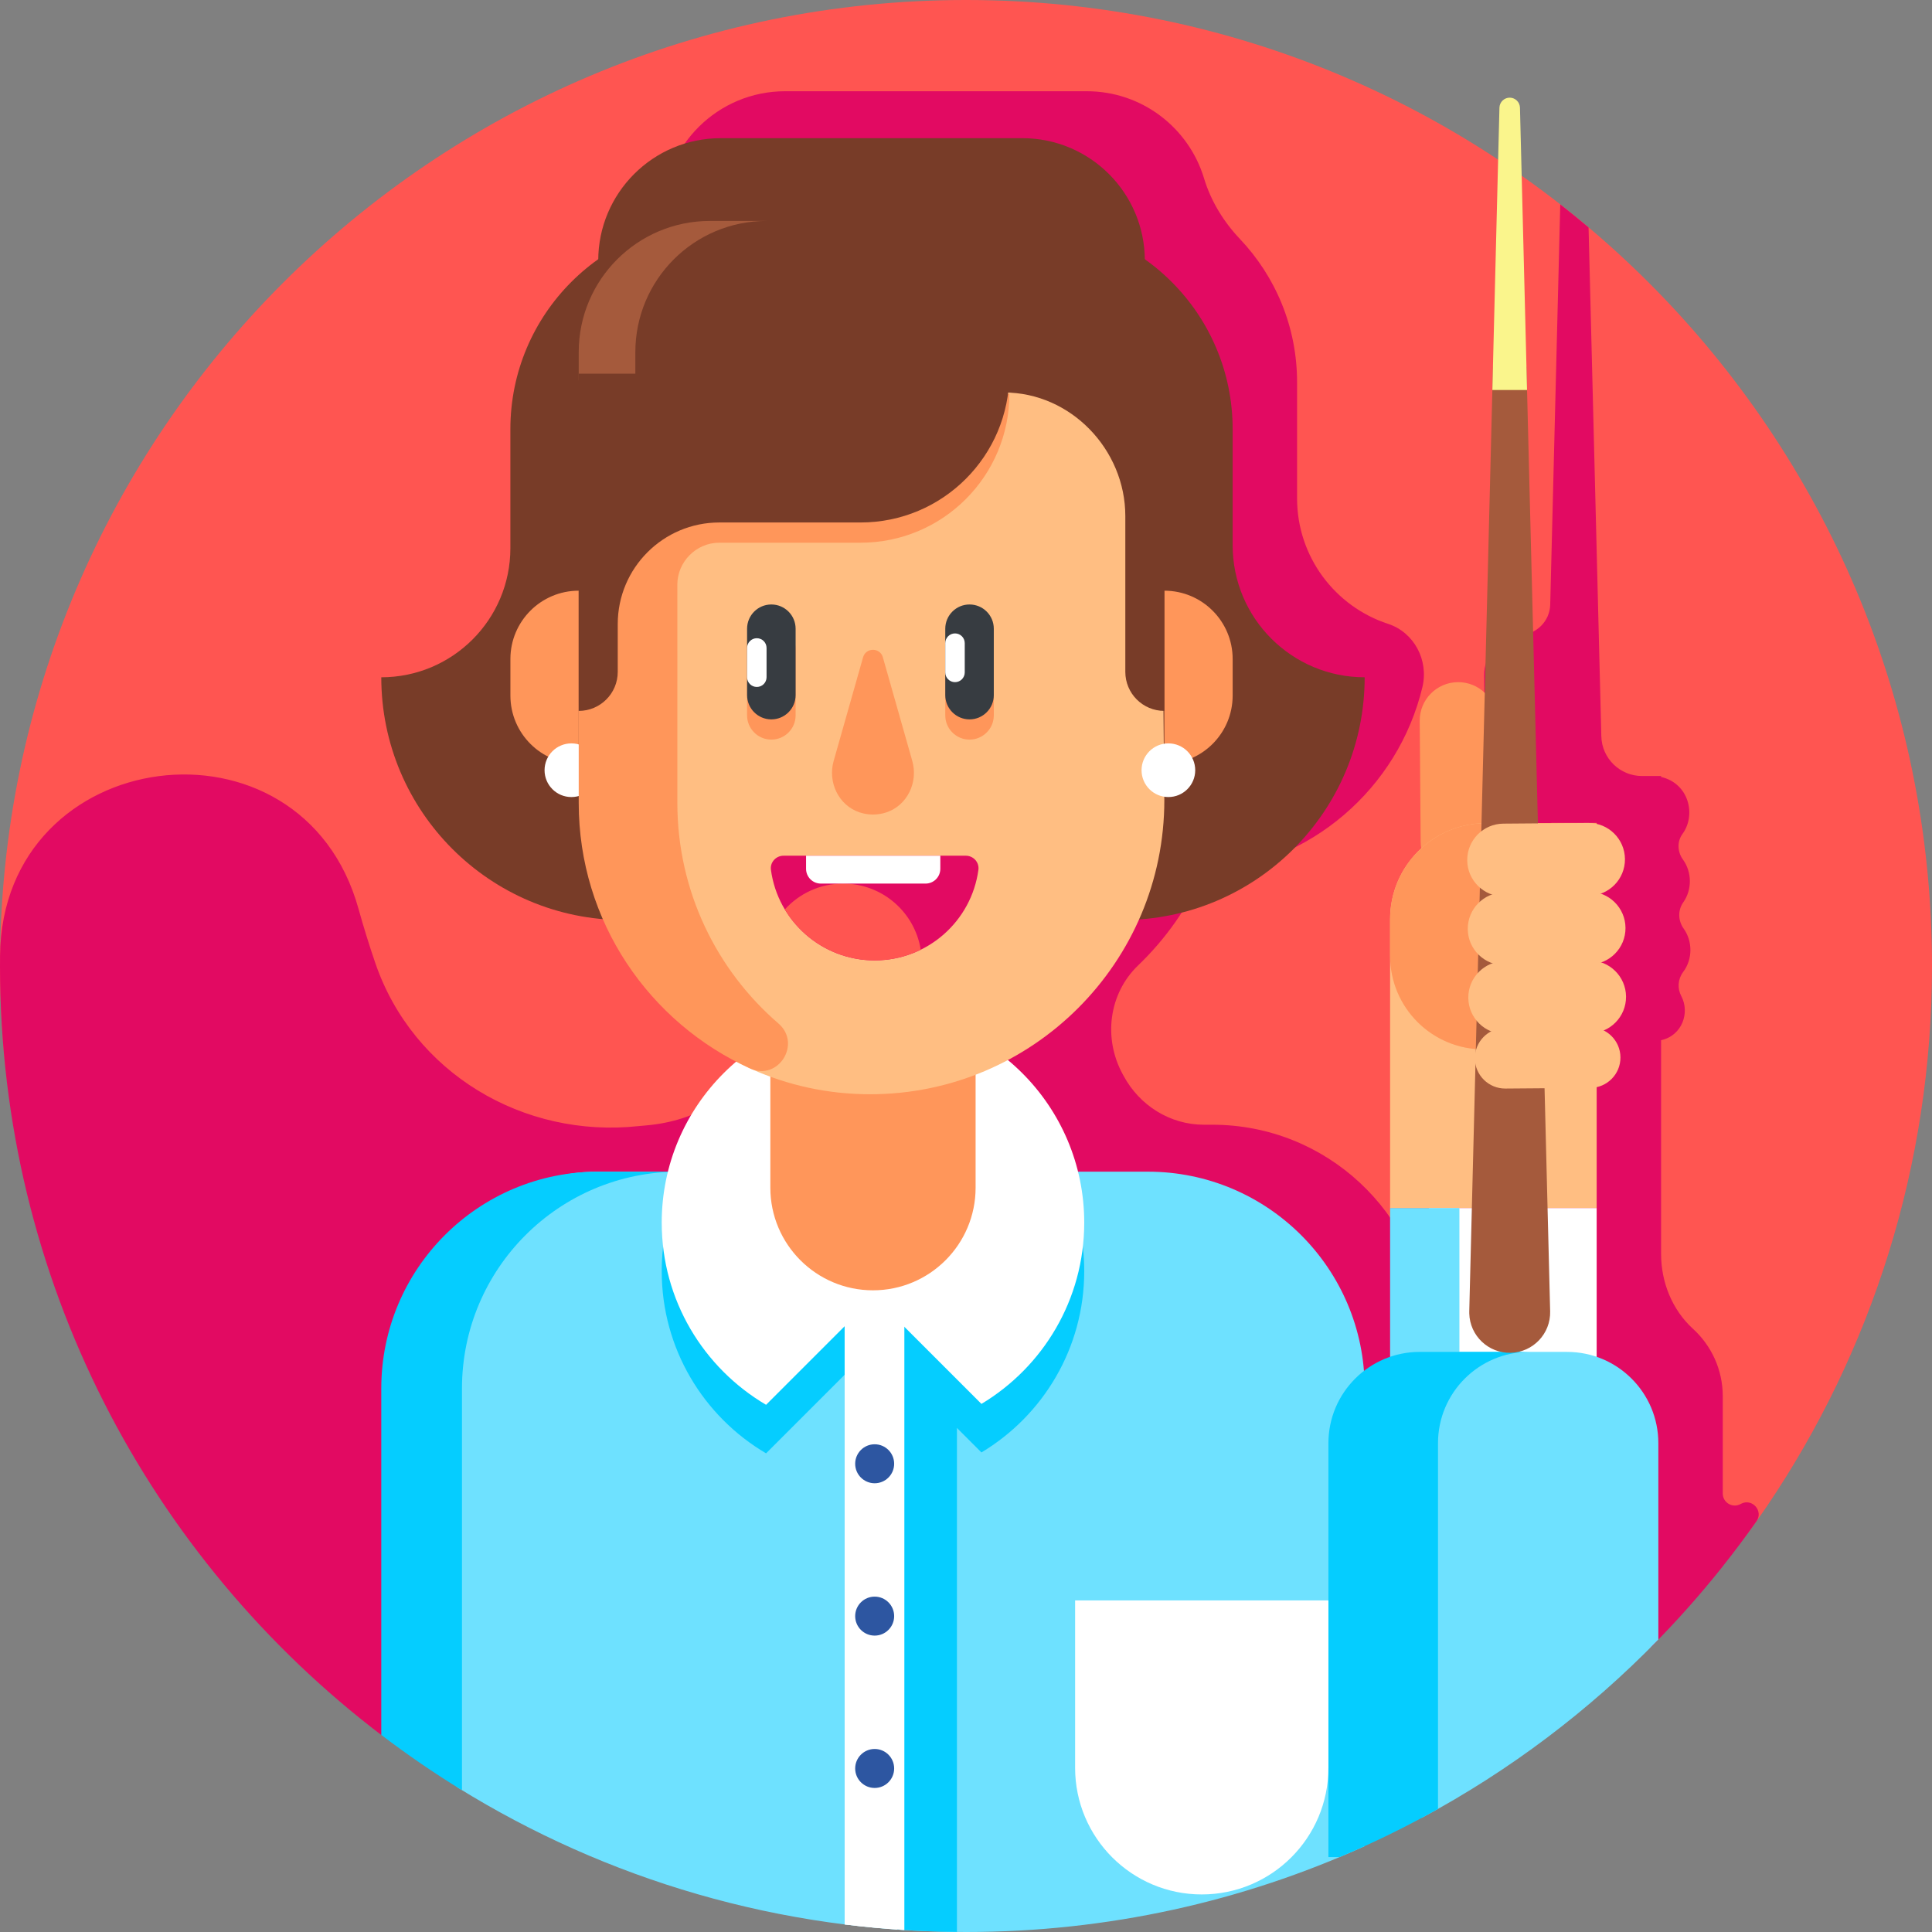 <svg id="Layer_1" enable-background="new 0 0 511 511" height="512" viewBox="0 0 511 511" width="512" xmlns="http://www.w3.org/2000/svg"><rect x="0" y="0" width="511" height="511" fill="#808080" stroke="none"/><g><g><path d="m511 255.5c0 52.916-16.086 102.074-43.635 142.852-45.915 67.963-121.132 83.88-209.325 83.88-141.109 0-258.04-85.623-258.04-226.732s114.391-255.5 255.5-255.5 255.5 114.391 255.5 255.5z" fill="#ff5551"/></g><path d="m460.485 397.745-.164.087c-2.117 1.12-4.664-.415-4.664-2.809v-25.729c0-7.061-3.033-13.412-7.867-17.824-5.526-5.044-8.447-12.341-8.447-19.823v-56.517c5.597-1.232 7.657-7.307 5.357-11.636-1.098-2.066-.926-4.549.485-6.415 2.527-3.344 2.538-8.096.133-11.467-1.494-2.094-1.584-4.851-.103-6.954 2.351-3.338 2.316-7.992-.081-11.296-1.457-2.008-1.614-4.751-.15-6.754 3.738-5.111 1.672-13.44-5.641-15.107v-.25c-2.038.001-3.633 0-5.041 0-5.843-.001-10.618-4.66-10.764-10.502l-2.608-104.014-.767-30.58c-2.459-2.075-4.95-4.112-7.487-6.094l-.92 36.675-1.735 69.174c-.11 4.384-3.599 7.837-7.975 8.12-.061.004-.122.008-.183.013-5.363.441-9.364 5.182-9.322 10.563.266 33.871.184 32.035.415 33.348-5.077 4.645-8.25 11.358-8.25 18.721v115.782c-2.525.865-4.859 2.135-6.928 3.736-2.357-29.501-27.026-52.711-57.133-52.711h-2.22c-8.957 0-17.023-5.077-21.266-12.966-.068-.127-.137-.254-.206-.38-5.19-9.474-3.723-21.316 4.071-28.795 7.242-6.949 13.142-15.287 17.276-24.585 28.266-1.974 51.493-22.227 57.914-49.022 1.701-7.1-2.16-14.468-9.098-16.738-13.964-4.568-24.051-17.701-24.051-33.191v-30.718c0-14.66-5.735-27.974-15.078-37.838-4.351-4.594-7.709-10.048-9.538-16.105-4.021-13.316-16.38-23.013-31.008-23.013h-79.783c-17.768 0-32.187 14.307-32.384 32.028-14.062 9.977-23.248 26.375-23.248 44.929v31.489c0 12.131-6.326 22.785-15.86 28.841-12.682 8.057-17.176 24.538-9.623 37.526 10.232 17.593 28.587 29.878 49.928 31.731 7.101 16.311 19.671 29.613 35.283 37.715-3.896 3.314-7.331 7.153-10.196 11.406-6.599 9.798-17.008 16.679-30.615 17.864-.661.049-1.319.109-1.974.18-30.56 3.314-59.75-14.062-69.71-43.143-1.623-4.739-3.103-9.517-4.439-14.325-15.004-53.996-94.205-43.702-94.805 12.334-.01.93-.015 1.862-.015 2.794 0 82.976 39.554 156.714 100.835 203.387l335.866-23.275c6.689-6.73 13.02-13.844 18.956-21.316v-.011c3.084-3.883 6.059-7.858 8.918-11.919 1.914-2.72-1.15-6.176-4.09-4.621z" fill="#e20a62"/><g><path d="m386.013 232.775c-5.622.044-10.215-4.477-10.259-10.099l-.251-31.992c-.044-5.622 4.477-10.215 10.099-10.259 5.622-.044 10.215 4.477 10.259 10.099l.251 31.992c.044 5.622-4.477 10.215-10.099 10.259z" fill="#ff965a"/><path d="m422.306 319.527h-54.636v-30.104-46.331c0-13.969 11.293-25.309 25.261-25.366 7.875-.032 15.886-.057 21.227-.057h8.148z" fill="#ffbe82"/><path d="m422.306 277.557v-59.888h-8.148c-5.341 0-13.353.026-21.227.057-13.968.056-25.261 11.397-25.261 25.365v9.744c0 13.653 11.068 24.722 24.722 24.722z" fill="#ff965a"/><path d="m326.029 144.222v-30.718c0-30.413-24.654-55.067-55.067-55.067h-80.905c-30.413 0-55.067 24.654-55.067 55.067v31.489c0 18.857-15.287 34.144-34.144 34.144 0 35.464 28.749 64.213 64.213 64.213h131.672c35.464 0 64.213-28.749 64.213-64.213-19.283-.001-34.915-15.633-34.915-34.915z" fill="#783c28"/><path d="m303.608 309.899h-145.427c-.644 0-1.286.011-1.925.032-23.933.79-42.701 20.921-42.701 44.867v111.66c2.502 2.215 5.058 4.346 7.648 6.423 39.024 24.159 85.027 38.119 134.297 38.119 37.598 0 73.298-8.124 105.444-22.708v-121.057c0-31.666-25.67-57.336-57.336-57.336z" fill="#6ee1ff"/><path d="m230.895 280.333c-30.859 0-55.875 25.016-55.875 55.875 0 20.54 11.09 38.48 27.602 48.189l28.599-28.599 28.361 28.361c16.285-9.764 27.188-27.581 27.188-47.95 0-30.86-25.016-55.876-55.875-55.876z" fill="#05cdff"/><path d="m100.846 367.235v91.638c6.853 5.22 13.973 10.106 21.345 14.623v-106.261c0-31.665 25.67-57.335 57.335-57.335h-21.345c-31.665-.001-57.335 25.669-57.335 57.335z" fill="#05cdff"/><path d="m223.406 509.003c5.216.654 10.481 1.15 15.79 1.485v-169.21h-15.79z" fill="#fff"/><path d="m237.313 510.348c5.221.367 10.487.573 15.79.621v-169.691h-15.79z" fill="#05cdff"/><path d="m223.406 508.998c5.215.654 10.482 1.135 15.79 1.469v-169.19h-15.79z" fill="#fff"/><g><g><path d="m231.343 472.901c-2.847 0-5.155-2.308-5.155-5.155 0-2.847 2.308-5.155 5.155-5.155 2.847 0 5.155 2.308 5.155 5.155 0 2.847-2.308 5.155-5.155 5.155z" fill="#2d56a1"/></g></g><g><g><path d="m231.343 432.606c-2.847 0-5.155-2.308-5.155-5.155 0-2.847 2.308-5.155 5.155-5.155 2.847 0 5.155 2.308 5.155 5.155 0 2.847-2.308 5.155-5.155 5.155z" fill="#2d56a1"/></g></g><g><g><path d="m231.343 392.311c-2.847 0-5.155-2.308-5.155-5.155 0-2.847 2.308-5.155 5.155-5.155 2.847 0 5.155 2.308 5.155 5.155 0 2.847-2.308 5.155-5.155 5.155z" fill="#2d56a1"/></g></g><path d="m230.895 267.496c-30.859 0-55.875 25.016-55.875 55.875 0 20.54 11.09 38.48 27.602 48.189l28.599-28.599 28.361 28.361c16.285-9.764 27.188-27.581 27.188-47.95 0-30.86-25.016-55.876-55.875-55.876z" fill="#fff"/><g><g><path d="m270.405 142.555h-79.783c-17.891 0-32.394-3.52-32.394-21.41v-52.205c0-17.89 14.503-32.394 32.394-32.394h79.783c17.891 0 32.394 14.503 32.394 32.394v52.204c0 17.891-14.503 21.411-32.394 21.411z" fill="#783c28"/></g></g><g><g><path d="m168.044 100.615v-7.472c0-19.168 15.539-34.707 34.707-34.707h-14.977c-19.168 0-34.707 15.539-34.707 34.707v7.472z" fill="#a55a3c"/></g></g><g><g><path d="m230.895 341.278c-14.992 0-27.145-12.153-27.145-27.145v-60.8h54.29v60.8c0 14.992-12.154 27.145-27.145 27.145z" fill="#ff965a"/></g></g><g><g><path d="m307.214 136.418c-.179-18.059-14.869-32.604-32.929-32.604h-39.125c-22.479 0-42.841 9.043-57.666 23.68v122.095c0 14.259 8.244 27.349 21.262 33.167 9.583 4.283 20.199 6.666 31.376 6.666 42.983 0 77.828-34.845 77.828-77.828z" fill="#ffbe82"/></g></g><g><g><path d="m307.96 202.04v-45.807c9.979 0 18.069 8.09 18.069 18.069v9.669c0 9.979-8.09 18.069-18.069 18.069z" fill="#ff965a"/></g></g><g><g><path d="m153.067 202.04v-45.807c-9.979 0-18.069 8.09-18.069 18.069v9.669c0 9.979 8.09 18.069 18.069 18.069z" fill="#ff965a"/></g></g><g><g><path d="m204.016 195.621c-3.545 0-6.419-2.874-6.419-6.419v-17.555c0-3.545 2.874-6.419 6.419-6.419s6.419 2.874 6.419 6.419v17.555c0 3.545-2.874 6.419-6.419 6.419z" fill="#ff965a"/></g></g><g><g><path d="m256.435 195.621c-3.545 0-6.419-2.874-6.419-6.419v-17.555c0-3.545 2.874-6.419 6.419-6.419s6.419 2.874 6.419 6.419v17.555c-.001 3.545-2.875 6.419-6.419 6.419z" fill="#ff965a"/></g></g><g><g><path d="m204.016 190.272c-3.545 0-6.419-2.874-6.419-6.419v-17.555c0-3.545 2.874-6.419 6.419-6.419s6.419 2.874 6.419 6.419v17.555c0 3.545-2.874 6.419-6.419 6.419z" fill="#373c41"/></g></g><g><g><path d="m256.435 190.272c-3.545 0-6.419-2.874-6.419-6.419v-17.555c0-3.545 2.874-6.419 6.419-6.419s6.419 2.874 6.419 6.419v17.555c-.001 3.545-2.875 6.419-6.419 6.419z" fill="#373c41"/></g></g><g><g><path d="m220.495 201.271c-1.596 5.623 1.304 11.747 6.85 13.594 1.116.371 2.31.573 3.55.573 1.241 0 2.434-.201 3.55-.573 5.545-1.846 8.445-7.971 6.85-13.594l-7.782-27.424c-.749-2.638-4.487-2.638-5.235 0z" fill="#ff965a"/></g></g><circle cx="151.13" cy="203.717" fill="#fff" r="7.098"/><circle cx="309.03" cy="203.717" fill="#fff" r="7.098"/><path d="m237.307 103.951c-46.495-.089-84.24 37.582-84.24 84.077v24.33c0 31.471 18.765 58.208 45.328 70.245 7.458 3.379 13.695-6.552 7.496-11.9-16.372-14.126-26.736-35.022-26.736-58.345.019-34.127-.003-49.967-.006-57.685-.002-6.11 4.994-11.12 11.104-11.133h.008 37.354c21.738 0 39.36-17.622 39.36-39.36 0 0-5.68-.183-29.668-.229z" fill="#ff965a"/><path d="m153.067 98.831v39.36 49.838c5.701 0 10.322-4.621 10.322-10.322v-12.644c0-14.841 12.031-26.871 26.871-26.871h37.354c21.738 0 39.36-17.622 39.36-39.36h-113.907z" fill="#783c28"/><path d="m265.58 103.814c17.607 0 32.058 15.073 32.058 32.68v41.212c0 5.701 4.621 10.322 10.322 10.322v-87.266z" fill="#783c28"/><g><g><path d="m207.237 226.329c-2 0-3.599 1.746-3.332 3.729 1.821 13.528 13.412 23.958 27.438 23.958 14.027 0 25.617-10.431 27.438-23.958.267-1.983-1.332-3.729-3.332-3.729z" fill="#e20a62"/></g></g><path d="m207.582 240.542c4.838 8.07 13.667 13.473 23.761 13.473 4.372 0 8.506-1.017 12.183-2.822-1.58-9.915-10.168-17.493-20.528-17.493-6.115.001-11.612 2.641-15.416 6.842z" fill="#ff5551"/><g fill="#fff"><path d="m244.802 233.701h-27.697c-2.157 0-3.906-1.749-3.906-3.906v-3.466h35.508v3.466c.001 2.157-1.748 3.906-3.905 3.906z"/><path d="m200.174 181.696c-1.423 0-2.576-1.154-2.576-2.576v-7.741c0-1.423 1.154-2.576 2.576-2.576 1.423 0 2.576 1.154 2.576 2.576v7.741c0 1.422-1.153 2.576-2.576 2.576z"/><path d="m252.593 180.425c-1.423 0-2.576-1.153-2.576-2.576v-7.741c0-1.423 1.154-2.576 2.576-2.576 1.423 0 2.576 1.154 2.576 2.576v7.741c0 1.422-1.154 2.576-2.576 2.576z"/><path d="m377.919 319.527h44.387v62.474h-44.387z"/></g><path d="m367.67 319.527h18.332v62.474h-18.332z" fill="#6ee1ff"/><path d="m414.479 357.57h-38.489v123.263c23.263-12.468 44.377-28.422 62.63-47.181v-51.941c0-13.333-10.808-24.141-24.141-24.141z" fill="#6ee1ff"/><path d="m351.356 381.711v109.47h2.961c8.948-3.756 17.63-8.016 26.025-12.727v-96.744c0-13.333 10.808-24.141 24.141-24.141h-28.986c-13.333.001-24.141 10.809-24.141 24.142z" fill="#05cdff"/><path d="m394.875 96.946-6.266 249.894c-.003.165-.004.369 0 .537.148 5.908 5.058 10.578 10.966 10.429 5.908-.148 10.578-5.058 10.429-10.966l-6.266-249.894z" fill="#a55a3c"/><path d="m403.893 103.152-1.872-74.674c-.039-1.434-1.195-2.61-2.646-2.646-1.499-.038-2.745 1.147-2.783 2.646l-1.873 74.674z" fill="#faf58c"/><path d="m317.857 501.066c-18.501 0-33.499-14.998-33.499-33.499v-44.264h66.997v44.264c.001 18.501-14.997 33.499-33.498 33.499z" fill="#fff"/><g><g><path d="m428.597 279.651c.035 4.431-3.529 8.051-7.96 8.086l-22.464.177c-4.431.035-8.051-3.529-8.086-7.96s3.528-8.051 7.96-8.086l22.464-.177c4.431-.035 8.051 3.529 8.086 7.96z" fill="#ffbe82"/></g><g><path d="m430.075 263.593c.042 5.317-4.235 9.661-9.552 9.703l-22.464.177c-5.317.042-9.662-4.235-9.703-9.552-.042-5.317 4.235-9.662 9.552-9.703l22.464-.177c5.317-.042 9.661 4.234 9.703 9.552z" fill="#ffbe82"/></g><g><path d="m429.932 245.407c.042 5.317-4.235 9.661-9.552 9.703l-22.464.177c-5.317.042-9.662-4.235-9.703-9.552-.042-5.317 4.235-9.662 9.552-9.703l22.464-.177c5.317-.042 9.661 4.235 9.703 9.552z" fill="#ffbe82"/></g><g><path d="m429.789 227.222c.042 5.317-4.235 9.661-9.552 9.703l-22.464.177c-5.317.042-9.661-4.235-9.703-9.552s4.235-9.662 9.552-9.703l22.464-.177c5.317-.042 9.661 4.234 9.703 9.552z" fill="#ffbe82"/></g></g></g></g></svg>